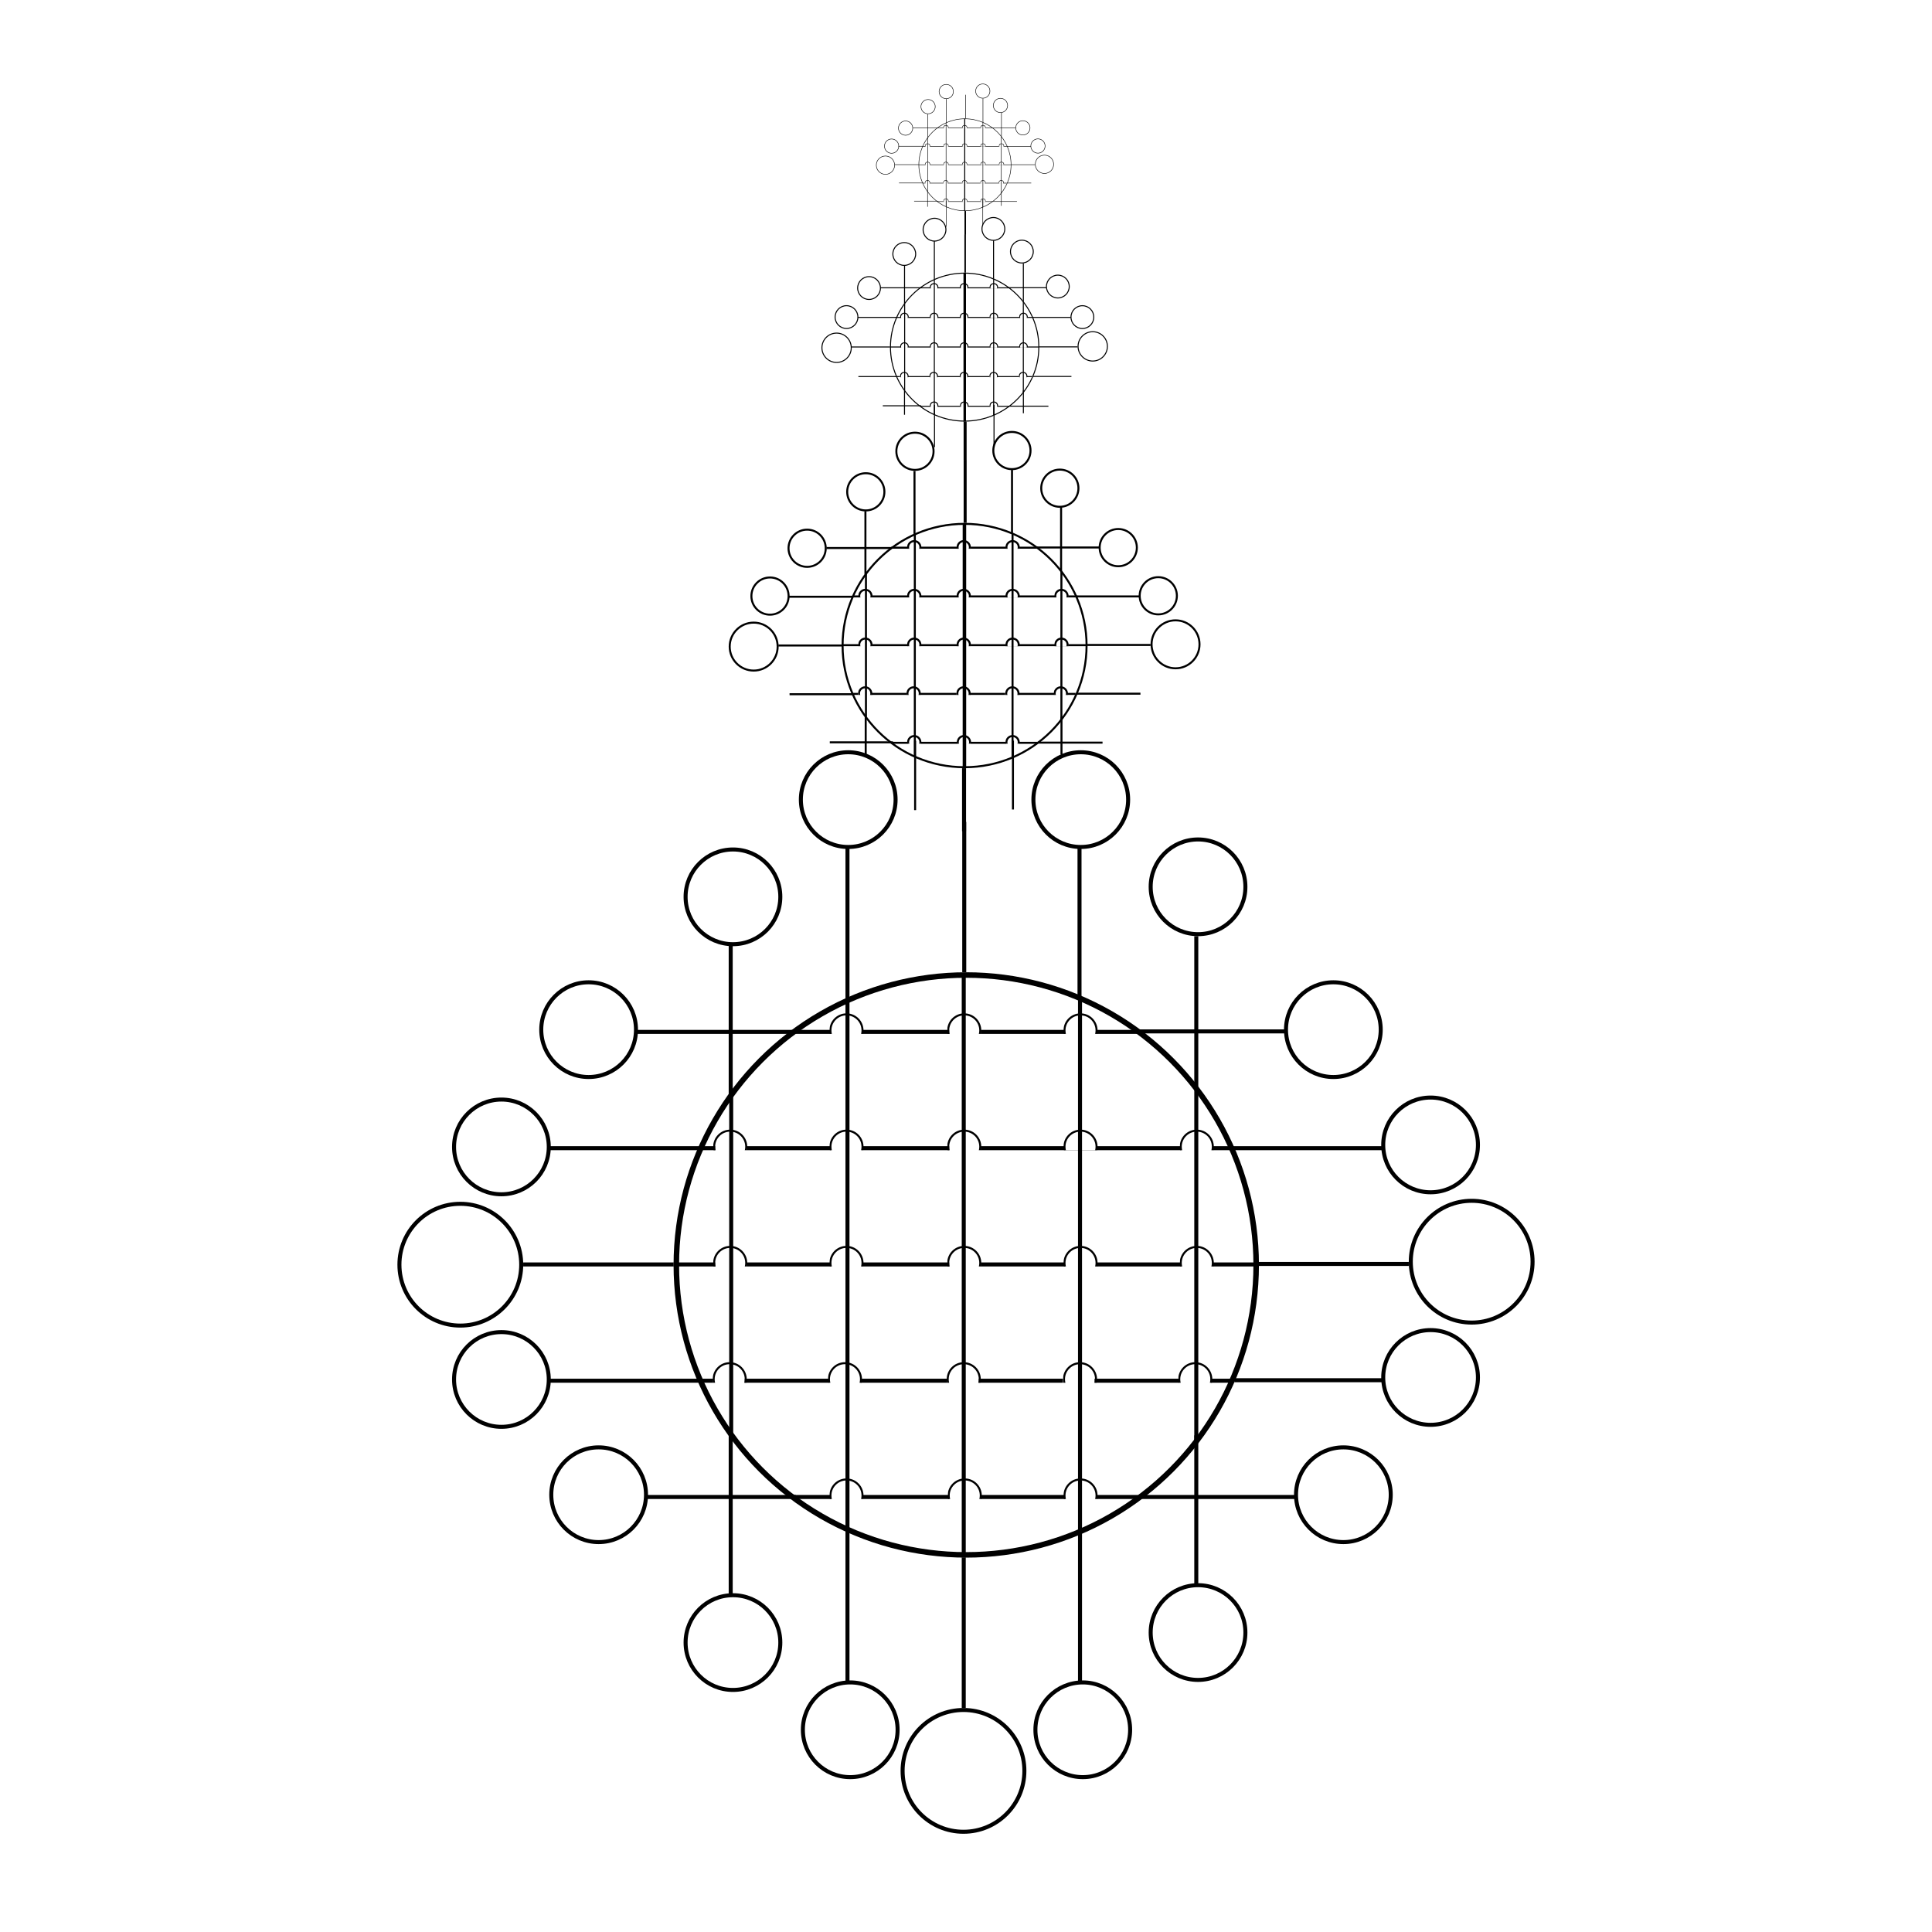 <svg width="3855" height="3855" viewBox="0 0 3855 3855" fill="none" xmlns="http://www.w3.org/2000/svg">
<rect width="3855" height="3855" fill="white"/>
<circle cx="2854.5" cy="2284.5" r="94.5" transform="rotate(90 2854.5 2284.5)" stroke="black" stroke-width="8"/>
<circle cx="2936.5" cy="2517.5" r="121.5" transform="rotate(90 2936.5 2517.5)" stroke="black" stroke-width="8"/>
<circle cx="1922.5" cy="3533.5" r="121.5" transform="rotate(90 1922.5 3533.5)" stroke="black" stroke-width="8"/>
<circle cx="1000.5" cy="2752.5" r="94.5" transform="rotate(-90 1000.5 2752.5)" stroke="black" stroke-width="8"/>
<circle cx="1000.5" cy="2288.5" r="94.5" transform="rotate(-90 1000.5 2288.5)" stroke="black" stroke-width="8"/>
<circle cx="1194.5" cy="2982.5" r="94.5" transform="rotate(-90 1194.5 2982.5)" stroke="black" stroke-width="8"/>
<circle cx="1174.5" cy="2054.5" r="94.5" transform="rotate(-90 1174.5 2054.5)" stroke="black" stroke-width="8"/>
<circle cx="918.5" cy="2523.5" r="121.5" transform="rotate(90 918.5 2523.5)" stroke="black" stroke-width="8"/>
<path d="M2168.08 1288.06C2168.08 1422.15 2059.1 1530.85 1924.65 1530.85C1790.21 1530.85 1681.23 1422.15 1681.23 1288.06C1681.23 1153.98 1790.21 1045.27 1924.65 1045.27C2059.1 1045.27 2168.08 1153.98 2168.08 1288.06Z" stroke="black" stroke-width="4"/>
<line x1="1778.43" y1="1092.83" x2="2070.92" y2="1092.83" stroke="black" stroke-width="4"/>
<line x1="1700.68" y1="1190.07" x2="2148.66" y2="1190.07" stroke="black" stroke-width="4"/>
<rect x="1811.2" y="1184.95" width="26.475" height="10.898" fill="white"/>
<rect x="1714.12" y="1184.95" width="26.475" height="10.898" fill="white"/>
<rect x="1910.37" y="1184.95" width="26.475" height="10.898" fill="white"/>
<rect x="2007.45" y="1184.11" width="26.475" height="7.964" fill="white"/>
<rect x="2104.95" y="1186.21" width="26.475" height="7.964" fill="white"/>
<rect x="1811.2" y="1088.12" width="26.475" height="10.898" fill="white"/>
<rect x="1714.12" y="1088.12" width="26.475" height="10.898" fill="white"/>
<rect x="1910.37" y="1088.12" width="26.475" height="10.898" fill="white"/>
<rect x="2007.45" y="1087.28" width="26.475" height="7.964" fill="white"/>
<rect x="2104.95" y="1089.38" width="26.475" height="7.964" fill="white"/>
<line x1="1679.24" y1="1287.32" x2="2169.25" y2="1287.32" stroke="black" stroke-width="4"/>
<rect x="1811.2" y="1280.51" width="26.475" height="10.898" fill="white"/>
<rect x="1714.12" y="1280.51" width="26.475" height="10.898" fill="white"/>
<rect x="1910.37" y="1280.51" width="26.475" height="10.898" fill="white"/>
<rect x="2007.45" y="1281.77" width="26.475" height="7.964" fill="white"/>
<rect x="2104.95" y="1281.77" width="26.475" height="7.964" fill="white"/>
<line x1="1701.09" y1="1384.56" x2="2146.13" y2="1384.56" stroke="black" stroke-width="4"/>
<rect x="1809.52" y="1379.85" width="26.475" height="10.898" fill="white"/>
<rect x="1712.45" y="1379.85" width="26.475" height="10.898" fill="white"/>
<rect x="1908.7" y="1379.85" width="26.475" height="10.898" fill="white"/>
<rect x="2005.78" y="1381.12" width="26.475" height="7.964" fill="white"/>
<rect x="2103.27" y="1381.12" width="26.475" height="7.964" fill="white"/>
<line x1="1779.05" y1="1482.15" x2="2071.1" y2="1482.15" stroke="black" stroke-width="4"/>
<rect x="1811.2" y="1476.68" width="26.475" height="10.898" fill="white"/>
<rect x="1714.12" y="1476.68" width="26.475" height="10.898" fill="white"/>
<rect x="1910.37" y="1476.68" width="26.475" height="10.898" fill="white"/>
<rect x="2007.45" y="1477.94" width="26.475" height="7.964" fill="white"/>
<rect x="2104.95" y="1477.94" width="26.475" height="7.964" fill="white"/>
<line x1="2117.86" y1="1139.26" x2="2117.86" y2="1436.02" stroke="black" stroke-width="4"/>
<line x1="2020.37" y1="1063.81" x2="2020.37" y2="1512.31" stroke="black" stroke-width="4"/>
<line x1="1924.37" y1="1044.11" x2="1924.37" y2="1532.85" stroke="black" stroke-width="7"/>
<line x1="1825.37" y1="1065.9" x2="1825.37" y2="1509.79" stroke="black" stroke-width="4"/>
<line x1="1727.87" y1="1145.54" x2="1727.87" y2="1430.57" stroke="black" stroke-width="4"/>
<mask id="mask0_30_2877" style="mask-type:alpha" maskUnits="userSpaceOnUse" x="1809" y="1173" width="31" height="20">
<rect x="1839.76" y="1192.07" width="29.837" height="18.443" transform="rotate(180 1839.76 1192.07)" fill="#D9D9D9"/>
</mask>
<g mask="url(#mask0_30_2877)">
<path d="M1811.91 1189.14C1811.91 1182.38 1817.41 1176.89 1824.2 1176.89C1830.99 1176.89 1836.49 1182.38 1836.49 1189.14C1836.49 1195.9 1830.99 1201.39 1824.2 1201.39C1817.41 1201.39 1811.91 1195.9 1811.91 1189.14Z" stroke="black" stroke-width="4"/>
</g>
<mask id="mask1_30_2877" style="mask-type:alpha" maskUnits="userSpaceOnUse" x="1908" y="1173" width="31" height="20">
<rect x="1938.53" y="1192.07" width="29.837" height="18.443" transform="rotate(180 1938.53 1192.07)" fill="#D9D9D9"/>
</mask>
<g mask="url(#mask1_30_2877)">
<path d="M1910.68 1189.14C1910.68 1182.38 1916.17 1176.89 1922.97 1176.89C1929.76 1176.89 1935.25 1182.38 1935.25 1189.14C1935.25 1195.9 1929.76 1201.39 1922.97 1201.39C1916.17 1201.39 1910.68 1195.9 1910.68 1189.14Z" stroke="black" stroke-width="4"/>
</g>
<mask id="mask2_30_2877" style="mask-type:alpha" maskUnits="userSpaceOnUse" x="2006" y="1173" width="31" height="20">
<rect x="2036.01" y="1192.07" width="29.837" height="18.443" transform="rotate(180 2036.01 1192.07)" fill="#D9D9D9"/>
</mask>
<g mask="url(#mask2_30_2877)">
<path d="M2008.16 1189.14C2008.16 1182.38 2013.66 1176.89 2020.45 1176.89C2027.24 1176.89 2032.74 1182.38 2032.74 1189.14C2032.74 1195.9 2027.24 1201.39 2020.45 1201.39C2013.66 1201.39 2008.16 1195.9 2008.16 1189.14Z" stroke="black" stroke-width="4"/>
</g>
<mask id="mask3_30_2877" style="mask-type:alpha" maskUnits="userSpaceOnUse" x="1809" y="1076" width="31" height="19">
<rect x="1839.76" y="1094.83" width="29.837" height="18.443" transform="rotate(180 1839.76 1094.83)" fill="#D9D9D9"/>
</mask>
<g mask="url(#mask3_30_2877)">
<path d="M1811.92 1091.9C1811.92 1085.13 1817.42 1079.64 1824.21 1079.64C1831 1079.64 1836.5 1085.13 1836.5 1091.9C1836.5 1098.66 1831 1104.15 1824.21 1104.15C1817.42 1104.15 1811.92 1098.66 1811.92 1091.9Z" stroke="black" stroke-width="4"/>
</g>
<mask id="mask4_30_2877" style="mask-type:alpha" maskUnits="userSpaceOnUse" x="1908" y="1076" width="31" height="19">
<rect x="1938.53" y="1094.83" width="29.837" height="18.443" transform="rotate(180 1938.53 1094.83)" fill="#D9D9D9"/>
</mask>
<g mask="url(#mask4_30_2877)">
<path d="M1910.68 1091.9C1910.68 1085.13 1916.17 1079.64 1922.97 1079.64C1929.76 1079.64 1935.25 1085.13 1935.25 1091.9C1935.25 1098.66 1929.76 1104.15 1922.97 1104.15C1916.17 1104.15 1910.68 1098.66 1910.68 1091.9Z" stroke="black" stroke-width="4"/>
</g>
<mask id="mask5_30_2877" style="mask-type:alpha" maskUnits="userSpaceOnUse" x="2006" y="1076" width="31" height="19">
<rect x="2036.01" y="1094.83" width="29.837" height="18.443" transform="rotate(180 2036.01 1094.83)" fill="#D9D9D9"/>
</mask>
<g mask="url(#mask5_30_2877)">
<path d="M2008.16 1091.9C2008.16 1085.13 2013.66 1079.64 2020.45 1079.64C2027.24 1079.64 2032.74 1085.13 2032.74 1091.9C2032.74 1098.66 2027.24 1104.15 2020.45 1104.15C2013.66 1104.15 2008.16 1098.66 2008.16 1091.9Z" stroke="black" stroke-width="4"/>
</g>
<mask id="mask6_30_2877" style="mask-type:alpha" maskUnits="userSpaceOnUse" x="2103" y="1173" width="31" height="20">
<rect x="2133.51" y="1192.07" width="29.837" height="18.443" transform="rotate(180 2133.51 1192.07)" fill="#D9D9D9"/>
</mask>
<g mask="url(#mask6_30_2877)">
<path d="M2105.66 1189.14C2105.66 1182.38 2111.16 1176.89 2117.95 1176.89C2124.74 1176.89 2130.24 1182.38 2130.24 1189.14C2130.24 1195.9 2124.74 1201.39 2117.95 1201.39C2111.16 1201.39 2105.66 1195.9 2105.66 1189.14Z" stroke="black" stroke-width="4"/>
</g>
<mask id="mask7_30_2877" style="mask-type:alpha" maskUnits="userSpaceOnUse" x="1712" y="1173" width="31" height="20">
<rect x="1742.28" y="1192.07" width="29.837" height="18.443" transform="rotate(180 1742.28 1192.07)" fill="#D9D9D9"/>
</mask>
<g mask="url(#mask7_30_2877)">
<path d="M1714.43 1189.14C1714.43 1182.38 1719.92 1176.89 1726.72 1176.89C1733.51 1176.89 1739 1182.38 1739 1189.14C1739 1195.9 1733.51 1201.39 1726.72 1201.39C1719.92 1201.39 1714.43 1195.9 1714.43 1189.14Z" stroke="black" stroke-width="4"/>
</g>
<mask id="mask8_30_2877" style="mask-type:alpha" maskUnits="userSpaceOnUse" x="1809" y="1270" width="31" height="20">
<rect x="1839.76" y="1289.32" width="29.837" height="18.443" transform="rotate(180 1839.76 1289.32)" fill="#D9D9D9"/>
</mask>
<g mask="url(#mask8_30_2877)">
<path d="M1811.92 1286.39C1811.92 1279.63 1817.42 1274.14 1824.21 1274.14C1831 1274.14 1836.5 1279.63 1836.5 1286.39C1836.5 1293.15 1831 1298.64 1824.21 1298.64C1817.42 1298.64 1811.92 1293.15 1811.92 1286.39Z" stroke="black" stroke-width="4"/>
</g>
<mask id="mask9_30_2877" style="mask-type:alpha" maskUnits="userSpaceOnUse" x="1908" y="1270" width="31" height="20">
<rect x="1938.53" y="1289.32" width="29.837" height="18.443" transform="rotate(180 1938.53 1289.32)" fill="#D9D9D9"/>
</mask>
<g mask="url(#mask9_30_2877)">
<path d="M1910.68 1286.39C1910.68 1279.63 1916.17 1274.14 1922.97 1274.14C1929.76 1274.14 1935.25 1279.63 1935.25 1286.39C1935.25 1293.15 1929.76 1298.64 1922.97 1298.64C1916.17 1298.64 1910.68 1293.15 1910.68 1286.39Z" stroke="black" stroke-width="4"/>
</g>
<mask id="mask10_30_2877" style="mask-type:alpha" maskUnits="userSpaceOnUse" x="2006" y="1270" width="31" height="20">
<rect x="2036.01" y="1289.32" width="29.837" height="18.443" transform="rotate(180 2036.01 1289.32)" fill="#D9D9D9"/>
</mask>
<g mask="url(#mask10_30_2877)">
<path d="M2008.16 1286.39C2008.16 1279.63 2013.66 1274.14 2020.45 1274.14C2027.24 1274.14 2032.74 1279.63 2032.74 1286.39C2032.74 1293.15 2027.24 1298.64 2020.45 1298.64C2013.66 1298.64 2008.16 1293.15 2008.16 1286.39Z" stroke="black" stroke-width="4"/>
</g>
<mask id="mask11_30_2877" style="mask-type:alpha" maskUnits="userSpaceOnUse" x="2103" y="1270" width="31" height="20">
<rect x="2133.51" y="1289.32" width="29.837" height="18.443" transform="rotate(180 2133.51 1289.32)" fill="#D9D9D9"/>
</mask>
<g mask="url(#mask11_30_2877)">
<path d="M2105.66 1286.39C2105.66 1279.63 2111.16 1274.14 2117.95 1274.14C2124.74 1274.14 2130.24 1279.63 2130.24 1286.39C2130.24 1293.15 2124.74 1298.64 2117.95 1298.64C2111.16 1298.64 2105.66 1293.15 2105.66 1286.39Z" stroke="black" stroke-width="4"/>
</g>
<mask id="mask12_30_2877" style="mask-type:alpha" maskUnits="userSpaceOnUse" x="1712" y="1270" width="31" height="20">
<rect x="1742.28" y="1289.32" width="29.837" height="18.443" transform="rotate(180 1742.28 1289.32)" fill="#D9D9D9"/>
</mask>
<g mask="url(#mask12_30_2877)">
<path d="M1714.43 1286.39C1714.43 1279.63 1719.92 1274.14 1726.72 1274.14C1733.51 1274.14 1739 1279.63 1739 1286.39C1739 1293.15 1733.51 1298.64 1726.72 1298.64C1719.92 1298.64 1714.43 1293.15 1714.43 1286.39Z" stroke="black" stroke-width="4"/>
</g>
<mask id="mask13_30_2877" style="mask-type:alpha" maskUnits="userSpaceOnUse" x="1808" y="1368" width="31" height="19">
<rect x="1838.52" y="1386.57" width="29.837" height="18.443" transform="rotate(180 1838.52 1386.57)" fill="#D9D9D9"/>
</mask>
<g mask="url(#mask13_30_2877)">
<path d="M1810.67 1383.63C1810.67 1376.87 1816.16 1371.38 1822.95 1371.38C1829.75 1371.38 1835.24 1376.87 1835.24 1383.63C1835.24 1390.39 1829.75 1395.88 1822.95 1395.88C1816.16 1395.88 1810.67 1390.39 1810.67 1383.63Z" stroke="black" stroke-width="4"/>
</g>
<mask id="mask14_30_2877" style="mask-type:alpha" maskUnits="userSpaceOnUse" x="1908" y="1368" width="31" height="19">
<rect x="1938.09" y="1386.57" width="29.837" height="18.443" transform="rotate(180 1938.09 1386.57)" fill="#D9D9D9"/>
</mask>
<g mask="url(#mask14_30_2877)">
<path d="M1910.24 1383.63C1910.24 1376.87 1915.73 1371.38 1922.52 1371.38C1929.32 1371.38 1934.81 1376.87 1934.81 1383.63C1934.81 1390.39 1929.32 1395.88 1922.52 1395.88C1915.73 1395.88 1910.24 1390.39 1910.24 1383.63Z" stroke="black" stroke-width="4"/>
</g>
<mask id="mask15_30_2877" style="mask-type:alpha" maskUnits="userSpaceOnUse" x="2005" y="1368" width="31" height="19">
<rect x="2035.59" y="1386.57" width="29.837" height="18.443" transform="rotate(180 2035.59 1386.57)" fill="#D9D9D9"/>
</mask>
<g mask="url(#mask15_30_2877)">
<path d="M2007.74 1383.63C2007.74 1376.87 2013.24 1371.38 2020.03 1371.38C2026.82 1371.38 2032.32 1376.87 2032.32 1383.63C2032.32 1390.39 2026.82 1395.88 2020.03 1395.88C2013.24 1395.88 2007.74 1390.39 2007.74 1383.63Z" stroke="black" stroke-width="4"/>
</g>
<mask id="mask16_30_2877" style="mask-type:alpha" maskUnits="userSpaceOnUse" x="2102" y="1368" width="31" height="19">
<rect x="2132.25" y="1386.57" width="29.837" height="18.443" transform="rotate(180 2132.25 1386.57)" fill="#D9D9D9"/>
</mask>
<g mask="url(#mask16_30_2877)">
<path d="M2104.4 1383.63C2104.4 1376.87 2109.89 1371.38 2116.68 1371.38C2123.48 1371.38 2128.97 1376.87 2128.97 1383.63C2128.97 1390.39 2123.48 1395.88 2116.68 1395.88C2109.89 1395.88 2104.4 1390.39 2104.4 1383.63Z" stroke="black" stroke-width="4"/>
</g>
<mask id="mask17_30_2877" style="mask-type:alpha" maskUnits="userSpaceOnUse" x="1712" y="1368" width="30" height="19">
<rect x="1741.85" y="1386.57" width="29.837" height="18.443" transform="rotate(180 1741.85 1386.57)" fill="#D9D9D9"/>
</mask>
<g mask="url(#mask17_30_2877)">
<path d="M1714 1383.63C1714 1376.87 1719.5 1371.38 1726.29 1371.38C1733.08 1371.38 1738.58 1376.87 1738.58 1383.63C1738.58 1390.39 1733.08 1395.88 1726.29 1395.88C1719.5 1395.88 1714 1390.39 1714 1383.63Z" stroke="black" stroke-width="4"/>
</g>
<mask id="mask18_30_2877" style="mask-type:alpha" maskUnits="userSpaceOnUse" x="1809" y="1465" width="31" height="19">
<rect x="1839.76" y="1483.81" width="29.837" height="18.443" transform="rotate(180 1839.76 1483.81)" fill="#D9D9D9"/>
</mask>
<g mask="url(#mask18_30_2877)">
<path d="M1811.92 1480.88C1811.92 1474.12 1817.42 1468.63 1824.21 1468.63C1831 1468.63 1836.5 1474.12 1836.5 1480.88C1836.5 1487.64 1831 1493.13 1824.21 1493.13C1817.42 1493.13 1811.92 1487.64 1811.92 1480.88Z" stroke="black" stroke-width="4"/>
</g>
<mask id="mask19_30_2877" style="mask-type:alpha" maskUnits="userSpaceOnUse" x="1909" y="1465" width="30" height="19">
<rect x="1938.93" y="1483.81" width="29.837" height="18.443" transform="rotate(180 1938.93 1483.81)" fill="#D9D9D9"/>
</mask>
<g mask="url(#mask19_30_2877)">
<path d="M1911.08 1480.88C1911.08 1474.12 1916.58 1468.63 1923.37 1468.63C1930.16 1468.63 1935.66 1474.12 1935.66 1480.88C1935.66 1487.64 1930.16 1493.13 1923.37 1493.13C1916.58 1493.13 1911.08 1487.64 1911.08 1480.88Z" stroke="black" stroke-width="4"/>
</g>
<mask id="mask20_30_2877" style="mask-type:alpha" maskUnits="userSpaceOnUse" x="2006" y="1465" width="31" height="19">
<rect x="2036.01" y="1483.81" width="29.837" height="18.443" transform="rotate(180 2036.01 1483.81)" fill="#D9D9D9"/>
</mask>
<g mask="url(#mask20_30_2877)">
<path d="M2008.16 1480.88C2008.16 1474.12 2013.66 1468.63 2020.45 1468.63C2027.24 1468.63 2032.74 1474.12 2032.74 1480.88C2032.74 1487.64 2027.24 1493.13 2020.45 1493.13C2013.66 1493.13 2008.16 1487.64 2008.16 1480.88Z" stroke="black" stroke-width="4"/>
</g>
<line x1="1925.8" y1="1043.28" x2="1925.8" y2="917.529" stroke="black" stroke-width="6"/>
<line x1="1824.74" y1="1065.49" x2="1824.74" y2="939.74" stroke="black" stroke-width="4"/>
<line x1="1726.82" y1="1145.54" x2="1726.82" y2="1019.8" stroke="black" stroke-width="4"/>
<line x1="2019.31" y1="1063.39" x2="2019.31" y2="937.645" stroke="black" stroke-width="4"/>
<line x1="2117.23" y1="1138.84" x2="2117.23" y2="1013.09" stroke="black" stroke-width="4"/>
<line x1="1679.23" y1="1287.96" x2="1553.16" y2="1287.96" stroke="black" stroke-width="4"/>
<line x1="1701.51" y1="1385.21" x2="1575.43" y2="1385.21" stroke="black" stroke-width="4"/>
<line x1="1781.77" y1="1481.21" x2="1655.69" y2="1481.21" stroke="black" stroke-width="4"/>
<line x1="1701.08" y1="1190.72" x2="1573.33" y2="1190.72" stroke="black" stroke-width="4"/>
<line x1="1779.68" y1="1093.48" x2="1648.98" y2="1093.48" stroke="black" stroke-width="4"/>
<line x1="2169.68" y1="1286.9" x2="2295.75" y2="1286.9" stroke="black" stroke-width="4"/>
<line x1="2147.4" y1="1190.07" x2="2273.48" y2="1190.07" stroke="black" stroke-width="4"/>
<line x1="2067.14" y1="1092.41" x2="2193.22" y2="1092.41" stroke="black" stroke-width="4"/>
<line x1="2149.51" y1="1384.14" x2="2275.58" y2="1384.14" stroke="black" stroke-width="4"/>
<line x1="2071.77" y1="1481.8" x2="2199.94" y2="1481.8" stroke="black" stroke-width="4"/>
<line x1="1923.62" y1="1532.84" x2="1923.62" y2="1658.59" stroke="black" stroke-width="8"/>
<path d="M2021.18 1477.91L2021.18 1615.2" stroke="black" stroke-width="4"/>
<line x1="2118.03" y1="1430.48" x2="2118.03" y2="1505.37" stroke="black" stroke-width="4"/>
<line x1="1825.98" y1="1477.91" x2="1825.98" y2="1616.45" stroke="black" stroke-width="4"/>
<line x1="1727.39" y1="1430.48" x2="1727.39" y2="1510.36" stroke="black" stroke-width="4"/>
<circle cx="1536.41" cy="1189.37" r="37.121" transform="rotate(-90 1536.41 1189.37)" stroke="black" stroke-width="4"/>
<circle cx="1610.5" cy="1093.94" r="37.121" transform="rotate(-90 1610.5 1093.94)" stroke="black" stroke-width="4"/>
<circle cx="1503.84" cy="1290.19" r="47.844" transform="rotate(90 1503.84 1290.19)" stroke="black" stroke-width="4"/>
<circle cx="2311.16" cy="1188.79" r="37.121" transform="rotate(-180 2311.16 1188.79)" stroke="black" stroke-width="4"/>
<circle cx="2231.29" cy="1092.69" r="37.121" transform="rotate(-180 2231.29 1092.69)" stroke="black" stroke-width="4"/>
<circle cx="1727.56" cy="981.361" r="37.121" transform="rotate(-90 1727.56 981.361)" stroke="black" stroke-width="4"/>
<circle cx="1825.66" cy="900.484" r="37.121" transform="rotate(-90 1825.66 900.484)" stroke="black" stroke-width="4"/>
<circle cx="2019.12" cy="898.987" r="37.121" stroke="black" stroke-width="4"/>
<circle cx="2114.72" cy="974.12" r="37.121" stroke="black" stroke-width="4"/>
<circle cx="2345.6" cy="1285.63" r="47.844" transform="rotate(90 2345.6 1285.63)" stroke="black" stroke-width="4"/>
<circle cx="2854.5" cy="2748.5" r="94.5" transform="rotate(90 2854.5 2748.5)" stroke="black" stroke-width="8"/>
<circle cx="2660.5" cy="2054.5" r="94.5" transform="rotate(90 2660.5 2054.5)" stroke="black" stroke-width="8"/>
<circle cx="2680.5" cy="2982.5" r="94.5" transform="rotate(90 2680.5 2982.5)" stroke="black" stroke-width="8"/>
<circle cx="1928" cy="2524" r="578.5" stroke="black" stroke-width="11"/>
<line x1="1580" y1="2059" x2="2276" y2="2059" stroke="black" stroke-width="8"/>
<line x1="1395" y1="2291" x2="2461" y2="2291" stroke="black" stroke-width="8"/>
<rect x="1658" y="2278" width="63" height="26" fill="white"/>
<rect x="1427" y="2278" width="63" height="26" fill="white"/>
<rect x="1894" y="2278" width="63" height="26" fill="white"/>
<rect x="2125" y="2276" width="63" height="19" fill="white"/>
<rect x="2357" y="2281" width="63" height="19" fill="white"/>
<rect x="1658" y="2047" width="63" height="26" fill="white"/>
<rect x="1427" y="2047" width="63" height="26" fill="white"/>
<rect x="1894" y="2047" width="63" height="26" fill="white"/>
<rect x="2125" y="2045" width="63" height="19" fill="white"/>
<rect x="2357" y="2050" width="63" height="19" fill="white"/>
<line x1="1344" y1="2523" x2="2510" y2="2523" stroke="black" stroke-width="8"/>
<rect x="1658" y="2506" width="63" height="26" fill="white"/>
<rect x="1427" y="2506" width="63" height="26" fill="white"/>
<rect x="1894" y="2506" width="63" height="26" fill="white"/>
<rect x="2125" y="2509" width="63" height="19" fill="white"/>
<rect x="2357" y="2509" width="63" height="19" fill="white"/>
<line x1="1396" y1="2755" x2="2455" y2="2755" stroke="black" stroke-width="8"/>
<rect x="1654" y="2743" width="63" height="26" fill="white"/>
<rect x="1423" y="2743" width="63" height="26" fill="white"/>
<rect x="1890" y="2743" width="63" height="26" fill="white"/>
<rect x="2121" y="2746" width="63" height="19" fill="white"/>
<rect x="2353" y="2746" width="63" height="19" fill="white"/>
<line x1="1581" y1="2987" x2="2271" y2="2987" stroke="black" stroke-width="8"/>
<rect x="1658" y="2974" width="63" height="26" fill="white"/>
<rect x="1427" y="2974" width="63" height="26" fill="white"/>
<rect x="1894" y="2974" width="63" height="26" fill="white"/>
<rect x="2125" y="2977" width="63" height="19" fill="white"/>
<rect x="2357" y="2977" width="63" height="19" fill="white"/>
<line x1="2387" y1="2169" x2="2387" y2="2877" stroke="black" stroke-width="8"/>
<line x1="2155" y1="1989" x2="2155" y2="3059" stroke="black" stroke-width="8"/>
<line x1="1923" y1="1942" x2="1923" y2="3108" stroke="black" stroke-width="8"/>
<line x1="1691" y1="1994" x2="1691" y2="3053" stroke="black" stroke-width="8"/>
<line x1="1459" y1="2184" x2="1459" y2="2864" stroke="black" stroke-width="8"/>
<mask id="mask21_30_2877" style="mask-type:alpha" maskUnits="userSpaceOnUse" x="1655" y="2251" width="71" height="44">
<rect x="1726" y="2295" width="71" height="44" transform="rotate(180 1726 2295)" fill="#D9D9D9"/>
</mask>
<g mask="url(#mask21_30_2877)">
<circle cx="1689" cy="2288" r="32" transform="rotate(180 1689 2288)" stroke="black" stroke-width="4"/>
</g>
<mask id="mask22_30_2877" style="mask-type:alpha" maskUnits="userSpaceOnUse" x="1890" y="2251" width="71" height="44">
<rect x="1961" y="2295" width="71" height="44" transform="rotate(180 1961 2295)" fill="#D9D9D9"/>
</mask>
<g mask="url(#mask22_30_2877)">
<circle cx="1924" cy="2288" r="32" transform="rotate(180 1924 2288)" stroke="black" stroke-width="4"/>
</g>
<mask id="mask23_30_2877" style="mask-type:alpha" maskUnits="userSpaceOnUse" x="2122" y="2251" width="71" height="44">
<rect x="2193" y="2295" width="71" height="44" transform="rotate(180 2193 2295)" fill="#D9D9D9"/>
</mask>
<g mask="url(#mask23_30_2877)">
<circle cx="2156" cy="2288" r="32" transform="rotate(180 2156 2288)" stroke="black" stroke-width="4"/>
</g>
<mask id="mask24_30_2877" style="mask-type:alpha" maskUnits="userSpaceOnUse" x="1655" y="2019" width="71" height="44">
<rect x="1726" y="2063" width="71" height="44" transform="rotate(180 1726 2063)" fill="#D9D9D9"/>
</mask>
<g mask="url(#mask24_30_2877)">
<circle cx="1689" cy="2056" r="32" transform="rotate(180 1689 2056)" stroke="black" stroke-width="4"/>
</g>
<mask id="mask25_30_2877" style="mask-type:alpha" maskUnits="userSpaceOnUse" x="1890" y="2019" width="71" height="44">
<rect x="1961" y="2063" width="71" height="44" transform="rotate(180 1961 2063)" fill="#D9D9D9"/>
</mask>
<g mask="url(#mask25_30_2877)">
<circle cx="1924" cy="2056" r="32" transform="rotate(180 1924 2056)" stroke="black" stroke-width="4"/>
</g>
<mask id="mask26_30_2877" style="mask-type:alpha" maskUnits="userSpaceOnUse" x="2122" y="2019" width="71" height="44">
<rect x="2193" y="2063" width="71" height="44" transform="rotate(180 2193 2063)" fill="#D9D9D9"/>
</mask>
<g mask="url(#mask26_30_2877)">
<circle cx="2156" cy="2056" r="32" transform="rotate(180 2156 2056)" stroke="black" stroke-width="4"/>
</g>
<mask id="mask27_30_2877" style="mask-type:alpha" maskUnits="userSpaceOnUse" x="2354" y="2251" width="71" height="44">
<rect x="2425" y="2295" width="71" height="44" transform="rotate(180 2425 2295)" fill="#D9D9D9"/>
</mask>
<g mask="url(#mask27_30_2877)">
<circle cx="2388" cy="2288" r="32" transform="rotate(180 2388 2288)" stroke="black" stroke-width="4"/>
</g>
<mask id="mask28_30_2877" style="mask-type:alpha" maskUnits="userSpaceOnUse" x="1423" y="2251" width="71" height="44">
<rect x="1494" y="2295" width="71" height="44" transform="rotate(180 1494 2295)" fill="#D9D9D9"/>
</mask>
<g mask="url(#mask28_30_2877)">
<circle cx="1457" cy="2288" r="32" transform="rotate(180 1457 2288)" stroke="black" stroke-width="4"/>
</g>
<mask id="mask29_30_2877" style="mask-type:alpha" maskUnits="userSpaceOnUse" x="1655" y="2483" width="71" height="44">
<rect x="1726" y="2527" width="71" height="44" transform="rotate(180 1726 2527)" fill="#D9D9D9"/>
</mask>
<g mask="url(#mask29_30_2877)">
<circle cx="1689" cy="2520" r="32" transform="rotate(180 1689 2520)" stroke="black" stroke-width="4"/>
</g>
<mask id="mask30_30_2877" style="mask-type:alpha" maskUnits="userSpaceOnUse" x="1890" y="2483" width="71" height="44">
<rect x="1961" y="2527" width="71" height="44" transform="rotate(180 1961 2527)" fill="#D9D9D9"/>
</mask>
<g mask="url(#mask30_30_2877)">
<circle cx="1924" cy="2520" r="32" transform="rotate(180 1924 2520)" stroke="black" stroke-width="4"/>
</g>
<mask id="mask31_30_2877" style="mask-type:alpha" maskUnits="userSpaceOnUse" x="2122" y="2483" width="71" height="44">
<rect x="2193" y="2527" width="71" height="44" transform="rotate(180 2193 2527)" fill="#D9D9D9"/>
</mask>
<g mask="url(#mask31_30_2877)">
<circle cx="2156" cy="2520" r="32" transform="rotate(180 2156 2520)" stroke="black" stroke-width="4"/>
</g>
<mask id="mask32_30_2877" style="mask-type:alpha" maskUnits="userSpaceOnUse" x="2354" y="2483" width="71" height="44">
<rect x="2425" y="2527" width="71" height="44" transform="rotate(180 2425 2527)" fill="#D9D9D9"/>
</mask>
<g mask="url(#mask32_30_2877)">
<circle cx="2388" cy="2520" r="32" transform="rotate(180 2388 2520)" stroke="black" stroke-width="4"/>
</g>
<mask id="mask33_30_2877" style="mask-type:alpha" maskUnits="userSpaceOnUse" x="1423" y="2483" width="71" height="44">
<rect x="1494" y="2527" width="71" height="44" transform="rotate(180 1494 2527)" fill="#D9D9D9"/>
</mask>
<g mask="url(#mask33_30_2877)">
<circle cx="1457" cy="2520" r="32" transform="rotate(180 1457 2520)" stroke="black" stroke-width="4"/>
</g>
<mask id="mask34_30_2877" style="mask-type:alpha" maskUnits="userSpaceOnUse" x="1652" y="2715" width="71" height="44">
<rect x="1723" y="2759" width="71" height="44" transform="rotate(180 1723 2759)" fill="#D9D9D9"/>
</mask>
<g mask="url(#mask34_30_2877)">
<circle cx="1686" cy="2752" r="32" transform="rotate(180 1686 2752)" stroke="black" stroke-width="4"/>
</g>
<mask id="mask35_30_2877" style="mask-type:alpha" maskUnits="userSpaceOnUse" x="1889" y="2715" width="71" height="44">
<rect x="1960" y="2759" width="71" height="44" transform="rotate(180 1960 2759)" fill="#D9D9D9"/>
</mask>
<g mask="url(#mask35_30_2877)">
<circle cx="1923" cy="2752" r="32" transform="rotate(180 1923 2752)" stroke="black" stroke-width="4"/>
</g>
<mask id="mask36_30_2877" style="mask-type:alpha" maskUnits="userSpaceOnUse" x="2121" y="2715" width="71" height="44">
<rect x="2192" y="2759" width="71" height="44" transform="rotate(180 2192 2759)" fill="#D9D9D9"/>
</mask>
<g mask="url(#mask36_30_2877)">
<circle cx="2155" cy="2752" r="32" transform="rotate(180 2155 2752)" stroke="black" stroke-width="4"/>
</g>
<mask id="mask37_30_2877" style="mask-type:alpha" maskUnits="userSpaceOnUse" x="2351" y="2715" width="71" height="44">
<rect x="2422" y="2759" width="71" height="44" transform="rotate(180 2422 2759)" fill="#D9D9D9"/>
</mask>
<g mask="url(#mask37_30_2877)">
<circle cx="2385" cy="2752" r="32" transform="rotate(180 2385 2752)" stroke="black" stroke-width="4"/>
</g>
<mask id="mask38_30_2877" style="mask-type:alpha" maskUnits="userSpaceOnUse" x="1422" y="2715" width="71" height="44">
<rect x="1493" y="2759" width="71" height="44" transform="rotate(180 1493 2759)" fill="#D9D9D9"/>
</mask>
<g mask="url(#mask38_30_2877)">
<circle cx="1456" cy="2752" r="32" transform="rotate(180 1456 2752)" stroke="black" stroke-width="4"/>
</g>
<mask id="mask39_30_2877" style="mask-type:alpha" maskUnits="userSpaceOnUse" x="1655" y="2947" width="71" height="44">
<rect x="1726" y="2991" width="71" height="44" transform="rotate(180 1726 2991)" fill="#D9D9D9"/>
</mask>
<g mask="url(#mask39_30_2877)">
<circle cx="1689" cy="2984" r="32" transform="rotate(180 1689 2984)" stroke="black" stroke-width="4"/>
</g>
<mask id="mask40_30_2877" style="mask-type:alpha" maskUnits="userSpaceOnUse" x="1891" y="2947" width="71" height="44">
<rect x="1962" y="2991" width="71" height="44" transform="rotate(180 1962 2991)" fill="#D9D9D9"/>
</mask>
<g mask="url(#mask40_30_2877)">
<circle cx="1925" cy="2984" r="32" transform="rotate(180 1925 2984)" stroke="black" stroke-width="4"/>
</g>
<mask id="mask41_30_2877" style="mask-type:alpha" maskUnits="userSpaceOnUse" x="2122" y="2947" width="71" height="44">
<rect x="2193" y="2991" width="71" height="44" transform="rotate(180 2193 2991)" fill="#D9D9D9"/>
</mask>
<g mask="url(#mask41_30_2877)">
<circle cx="2156" cy="2984" r="32" transform="rotate(180 2156 2984)" stroke="black" stroke-width="4"/>
</g>
<line x1="1924" y1="1940" x2="1924" y2="1640" stroke="black" stroke-width="8"/>
<line x1="1691" y1="1993" x2="1691" y2="1693" stroke="black" stroke-width="8"/>
<line x1="1458" y1="2184" x2="1458" y2="1884" stroke="black" stroke-width="8"/>
<line x1="2154" y1="1988" x2="2154" y2="1688" stroke="black" stroke-width="8"/>
<line x1="2387" y1="2168" x2="2387" y2="1868" stroke="black" stroke-width="8"/>
<line x1="1344" y1="2523" x2="1044" y2="2523" stroke="black" stroke-width="8"/>
<line x1="1397" y1="2755" x2="1097" y2="2755" stroke="black" stroke-width="8"/>
<line x1="1588" y1="2987" x2="1288" y2="2987" stroke="black" stroke-width="8"/>
<line x1="1396" y1="2291" x2="1092" y2="2291" stroke="black" stroke-width="8"/>
<line x1="1583" y1="2059" x2="1272" y2="2059" stroke="black" stroke-width="8"/>
<line x1="2511" y1="2522" x2="2811" y2="2522" stroke="black" stroke-width="8"/>
<line x1="2458" y1="2291" x2="2758" y2="2291" stroke="black" stroke-width="8"/>
<line x1="2267" y1="2058" x2="2567" y2="2058" stroke="black" stroke-width="8"/>
<line x1="2463" y1="2754" x2="2763" y2="2754" stroke="black" stroke-width="8"/>
<line x1="2278" y1="2987" x2="2583" y2="2987" stroke="black" stroke-width="8"/>
<line x1="1923" y1="3108" x2="1923" y2="3408" stroke="black" stroke-width="8"/>
<path d="M2155 3055L2155 3355" stroke="black" stroke-width="8"/>
<line x1="2387" y1="2864" x2="2387" y2="3164" stroke="black" stroke-width="8"/>
<line x1="1691" y1="3053" x2="1691" y2="3360" stroke="black" stroke-width="8"/>
<line x1="1458" y1="2863" x2="1458" y2="3180" stroke="black" stroke-width="8"/>
<circle cx="1692.5" cy="1595.5" r="94.5" stroke="black" stroke-width="8"/>
<circle cx="2156.5" cy="1595.5" r="94.5" stroke="black" stroke-width="8"/>
<circle cx="1462.5" cy="1789.5" r="94.5" stroke="black" stroke-width="8"/>
<circle cx="2390.5" cy="1769.5" r="94.5" stroke="black" stroke-width="8"/>
<circle cx="2160.5" cy="3451.5" r="94.5" transform="rotate(-180 2160.5 3451.5)" stroke="black" stroke-width="8"/>
<circle cx="1696.5" cy="3451.5" r="94.5" transform="rotate(-180 1696.5 3451.5)" stroke="black" stroke-width="8"/>
<circle cx="2390.5" cy="3257.5" r="94.5" transform="rotate(-180 2390.5 3257.5)" stroke="black" stroke-width="8"/>
<circle cx="1462.5" cy="3277.5" r="94.5" transform="rotate(-180 1462.5 3277.5)" stroke="black" stroke-width="8"/>
<path d="M2072.8 692.62C2072.8 774.15 2006.53 840.248 1924.79 840.248C1843.04 840.248 1776.77 774.15 1776.77 692.62C1776.77 611.09 1843.04 544.992 1924.79 544.992C2006.53 544.992 2072.8 611.09 2072.8 692.62Z" stroke="black" stroke-width="2"/>
<line x1="1836" y1="574.296" x2="2013.59" y2="574.296" stroke="black" stroke-width="2"/>
<line x1="1788.8" y1="633.339" x2="2060.8" y2="633.339" stroke="black" stroke-width="2"/>
<rect x="1855.91" y="630.013" width="16.075" height="6.617" fill="white"/>
<rect x="1796.96" y="630.013" width="16.075" height="6.617" fill="white"/>
<rect x="1916.12" y="630.013" width="16.075" height="6.617" fill="white"/>
<rect x="1975.06" y="629.502" width="16.075" height="4.835" fill="white"/>
<rect x="2034.27" y="630.777" width="16.075" height="4.835" fill="white"/>
<rect x="1855.91" y="571.222" width="16.075" height="6.617" fill="white"/>
<rect x="1796.96" y="571.222" width="16.075" height="6.617" fill="white"/>
<rect x="1916.12" y="571.222" width="16.075" height="6.617" fill="white"/>
<rect x="1975.06" y="570.711" width="16.075" height="4.835" fill="white"/>
<rect x="2034.27" y="571.986" width="16.075" height="4.835" fill="white"/>
<line x1="1775.79" y1="692.385" x2="2073.3" y2="692.385" stroke="black" stroke-width="2"/>
<rect x="1855.91" y="688.036" width="16.075" height="6.617" fill="white"/>
<rect x="1796.96" y="688.036" width="16.075" height="6.617" fill="white"/>
<rect x="1916.12" y="688.036" width="16.075" height="6.617" fill="white"/>
<rect x="1975.06" y="688.802" width="16.075" height="4.835" fill="white"/>
<rect x="2034.27" y="688.802" width="16.075" height="4.835" fill="white"/>
<line x1="1789.05" y1="751.429" x2="2059.27" y2="751.429" stroke="black" stroke-width="2"/>
<rect x="1854.89" y="748.354" width="16.075" height="6.617" fill="white"/>
<rect x="1795.95" y="748.354" width="16.075" height="6.617" fill="white"/>
<rect x="1915.11" y="748.354" width="16.075" height="6.617" fill="white"/>
<rect x="1974.05" y="749.12" width="16.075" height="4.835" fill="white"/>
<rect x="2033.25" y="749.12" width="16.075" height="4.835" fill="white"/>
<line x1="1836.39" y1="810.68" x2="2013.71" y2="810.68" stroke="black" stroke-width="2"/>
<rect x="1855.91" y="807.146" width="16.075" height="6.617" fill="white"/>
<rect x="1796.96" y="807.146" width="16.075" height="6.617" fill="white"/>
<rect x="1916.12" y="807.146" width="16.075" height="6.617" fill="white"/>
<rect x="1975.06" y="807.911" width="16.075" height="4.835" fill="white"/>
<rect x="2034.27" y="807.911" width="16.075" height="4.835" fill="white"/>
<line x1="2041.88" y1="602.271" x2="2041.88" y2="782.458" stroke="black" stroke-width="2"/>
<line x1="1982.69" y1="556.463" x2="1982.69" y2="828.778" stroke="black" stroke-width="2"/>
<line x1="1924.99" y1="544.498" x2="1924.99" y2="841.245" stroke="black" stroke-width="5"/>
<line x1="1864.3" y1="557.732" x2="1864.3" y2="827.248" stroke="black" stroke-width="2"/>
<line x1="1805.09" y1="606.088" x2="1805.09" y2="779.148" stroke="black" stroke-width="2"/>
<mask id="mask42_30_2877" style="mask-type:alpha" maskUnits="userSpaceOnUse" x="1855" y="623" width="19" height="12">
<rect x="1873.25" y="634.337" width="18.116" height="11.198" transform="rotate(180 1873.25 634.337)" fill="#D9D9D9"/>
</mask>
<g mask="url(#mask42_30_2877)">
<path d="M1856.12 632.556C1856.12 628.332 1859.56 624.903 1863.8 624.903C1868.04 624.903 1871.47 628.332 1871.47 632.556C1871.47 636.78 1868.04 640.209 1863.8 640.209C1859.56 640.209 1856.12 636.78 1856.12 632.556Z" stroke="black" stroke-width="2"/>
</g>
<mask id="mask43_30_2877" style="mask-type:alpha" maskUnits="userSpaceOnUse" x="1915" y="623" width="19" height="12">
<rect x="1933.21" y="634.339" width="18.116" height="11.198" transform="rotate(180 1933.21 634.339)" fill="#D9D9D9"/>
</mask>
<g mask="url(#mask43_30_2877)">
<path d="M1916.09 632.558C1916.09 628.334 1919.53 624.905 1923.77 624.905C1928.01 624.905 1931.45 628.334 1931.45 632.558C1931.45 636.782 1928.01 640.211 1923.77 640.211C1919.53 640.211 1916.09 636.782 1916.09 632.558Z" stroke="black" stroke-width="2"/>
</g>
<mask id="mask44_30_2877" style="mask-type:alpha" maskUnits="userSpaceOnUse" x="1974" y="623" width="19" height="12">
<rect x="1992.4" y="634.339" width="18.116" height="11.198" transform="rotate(180 1992.4 634.339)" fill="#D9D9D9"/>
</mask>
<g mask="url(#mask44_30_2877)">
<path d="M1975.28 632.558C1975.28 628.334 1978.71 624.905 1982.95 624.905C1987.19 624.905 1990.63 628.334 1990.63 632.558C1990.63 636.782 1987.19 640.211 1982.95 640.211C1978.71 640.211 1975.28 636.782 1975.28 632.558Z" stroke="black" stroke-width="2"/>
</g>
<mask id="mask45_30_2877" style="mask-type:alpha" maskUnits="userSpaceOnUse" x="1855" y="564" width="19" height="12">
<rect x="1873.25" y="575.294" width="18.116" height="11.198" transform="rotate(180 1873.25 575.294)" fill="#D9D9D9"/>
</mask>
<g mask="url(#mask45_30_2877)">
<path d="M1856.13 573.512C1856.13 569.288 1859.56 565.859 1863.8 565.859C1868.04 565.859 1871.48 569.288 1871.48 573.512C1871.48 577.736 1868.04 581.165 1863.8 581.165C1859.56 581.165 1856.13 577.736 1856.13 573.512Z" stroke="black" stroke-width="2"/>
</g>
<mask id="mask46_30_2877" style="mask-type:alpha" maskUnits="userSpaceOnUse" x="1915" y="564" width="19" height="12">
<rect x="1933.21" y="575.294" width="18.116" height="11.198" transform="rotate(180 1933.21 575.294)" fill="#D9D9D9"/>
</mask>
<g mask="url(#mask46_30_2877)">
<path d="M1916.09 573.513C1916.09 569.289 1919.53 565.86 1923.77 565.86C1928.01 565.86 1931.45 569.289 1931.45 573.513C1931.45 577.737 1928.01 581.166 1923.77 581.166C1919.53 581.166 1916.09 577.737 1916.09 573.513Z" stroke="black" stroke-width="2"/>
</g>
<mask id="mask47_30_2877" style="mask-type:alpha" maskUnits="userSpaceOnUse" x="1974" y="564" width="19" height="12">
<rect x="1992.4" y="575.294" width="18.116" height="11.198" transform="rotate(180 1992.4 575.294)" fill="#D9D9D9"/>
</mask>
<g mask="url(#mask47_30_2877)">
<path d="M1975.28 573.513C1975.28 569.289 1978.71 565.86 1982.95 565.86C1987.19 565.86 1990.63 569.289 1990.63 573.513C1990.63 577.737 1987.19 581.166 1982.95 581.166C1978.71 581.166 1975.28 577.737 1975.28 573.513Z" stroke="black" stroke-width="2"/>
</g>
<mask id="mask48_30_2877" style="mask-type:alpha" maskUnits="userSpaceOnUse" x="2033" y="623" width="19" height="12">
<rect x="2051.6" y="634.338" width="18.116" height="11.198" transform="rotate(180 2051.6 634.338)" fill="#D9D9D9"/>
</mask>
<g mask="url(#mask48_30_2877)">
<path d="M2034.47 632.557C2034.47 628.333 2037.91 624.904 2042.15 624.904C2046.39 624.904 2049.82 628.333 2049.82 632.557C2049.82 636.781 2046.39 640.21 2042.15 640.21C2037.91 640.21 2034.47 636.781 2034.47 632.557Z" stroke="black" stroke-width="2"/>
</g>
<mask id="mask49_30_2877" style="mask-type:alpha" maskUnits="userSpaceOnUse" x="1795" y="623" width="20" height="12">
<rect x="1814.05" y="634.338" width="18.116" height="11.198" transform="rotate(180 1814.05 634.338)" fill="#D9D9D9"/>
</mask>
<g mask="url(#mask49_30_2877)">
<path d="M1796.93 632.557C1796.93 628.333 1800.36 624.904 1804.61 624.904C1808.85 624.904 1812.28 628.333 1812.28 632.557C1812.28 636.781 1808.85 640.21 1804.61 640.21C1800.36 640.21 1796.93 636.781 1796.93 632.557Z" stroke="black" stroke-width="2"/>
</g>
<mask id="mask50_30_2877" style="mask-type:alpha" maskUnits="userSpaceOnUse" x="1855" y="682" width="19" height="12">
<rect x="1873.25" y="693.385" width="18.116" height="11.198" transform="rotate(180 1873.25 693.385)" fill="#D9D9D9"/>
</mask>
<g mask="url(#mask50_30_2877)">
<path d="M1856.13 691.604C1856.13 687.38 1859.56 683.951 1863.8 683.951C1868.04 683.951 1871.48 687.38 1871.48 691.604C1871.48 695.828 1868.04 699.257 1863.8 699.257C1859.56 699.257 1856.13 695.828 1856.13 691.604Z" stroke="black" stroke-width="2"/>
</g>
<mask id="mask51_30_2877" style="mask-type:alpha" maskUnits="userSpaceOnUse" x="1915" y="682" width="19" height="12">
<rect x="1933.21" y="693.385" width="18.116" height="11.198" transform="rotate(180 1933.21 693.385)" fill="#D9D9D9"/>
</mask>
<g mask="url(#mask51_30_2877)">
<path d="M1916.09 691.604C1916.09 687.38 1919.52 683.951 1923.77 683.951C1928.01 683.951 1931.44 687.38 1931.44 691.604C1931.44 695.828 1928.01 699.257 1923.77 699.257C1919.52 699.257 1916.09 695.828 1916.09 691.604Z" stroke="black" stroke-width="2"/>
</g>
<mask id="mask52_30_2877" style="mask-type:alpha" maskUnits="userSpaceOnUse" x="1974" y="682" width="19" height="12">
<rect x="1992.4" y="693.385" width="18.116" height="11.198" transform="rotate(180 1992.4 693.385)" fill="#D9D9D9"/>
</mask>
<g mask="url(#mask52_30_2877)">
<path d="M1975.28 691.604C1975.28 687.38 1978.71 683.951 1982.95 683.951C1987.19 683.951 1990.63 687.38 1990.63 691.604C1990.63 695.828 1987.19 699.257 1982.95 699.257C1978.71 699.257 1975.28 695.828 1975.28 691.604Z" stroke="black" stroke-width="2"/>
</g>
<mask id="mask53_30_2877" style="mask-type:alpha" maskUnits="userSpaceOnUse" x="2033" y="682" width="19" height="12">
<rect x="2051.6" y="693.385" width="18.116" height="11.198" transform="rotate(180 2051.6 693.385)" fill="#D9D9D9"/>
</mask>
<g mask="url(#mask53_30_2877)">
<path d="M2034.47 691.604C2034.47 687.38 2037.91 683.951 2042.15 683.951C2046.39 683.951 2049.82 687.38 2049.82 691.604C2049.82 695.828 2046.39 699.257 2042.15 699.257C2037.91 699.257 2034.47 695.828 2034.47 691.604Z" stroke="black" stroke-width="2"/>
</g>
<mask id="mask54_30_2877" style="mask-type:alpha" maskUnits="userSpaceOnUse" x="1795" y="682" width="20" height="12">
<rect x="1814.05" y="693.385" width="18.116" height="11.198" transform="rotate(180 1814.05 693.385)" fill="#D9D9D9"/>
</mask>
<g mask="url(#mask54_30_2877)">
<path d="M1796.93 691.604C1796.93 687.38 1800.36 683.951 1804.61 683.951C1808.85 683.951 1812.28 687.38 1812.28 691.604C1812.28 695.828 1808.85 699.257 1804.61 699.257C1800.36 699.257 1796.93 695.828 1796.93 691.604Z" stroke="black" stroke-width="2"/>
</g>
<mask id="mask55_30_2877" style="mask-type:alpha" maskUnits="userSpaceOnUse" x="1854" y="741" width="19" height="12">
<rect x="1872.49" y="752.428" width="18.116" height="11.198" transform="rotate(180 1872.49 752.428)" fill="#D9D9D9"/>
</mask>
<g mask="url(#mask55_30_2877)">
<path d="M1855.36 750.647C1855.36 746.423 1858.8 742.994 1863.04 742.994C1867.28 742.994 1870.71 746.423 1870.71 750.647C1870.71 754.871 1867.28 758.3 1863.04 758.3C1858.8 758.3 1855.36 754.871 1855.36 750.647Z" stroke="black" stroke-width="2"/>
</g>
<mask id="mask56_30_2877" style="mask-type:alpha" maskUnits="userSpaceOnUse" x="1914" y="741" width="19" height="12">
<rect x="1932.94" y="752.428" width="18.116" height="11.198" transform="rotate(180 1932.94 752.428)" fill="#D9D9D9"/>
</mask>
<g mask="url(#mask56_30_2877)">
<path d="M1915.82 750.647C1915.82 746.423 1919.25 742.994 1923.49 742.994C1927.73 742.994 1931.17 746.423 1931.17 750.647C1931.17 754.871 1927.73 758.3 1923.49 758.3C1919.25 758.3 1915.82 754.871 1915.82 750.647Z" stroke="black" stroke-width="2"/>
</g>
<mask id="mask57_30_2877" style="mask-type:alpha" maskUnits="userSpaceOnUse" x="1974" y="741" width="19" height="12">
<rect x="1992.15" y="752.428" width="18.116" height="11.198" transform="rotate(180 1992.15 752.428)" fill="#D9D9D9"/>
</mask>
<g mask="url(#mask57_30_2877)">
<path d="M1975.02 750.647C1975.02 746.423 1978.46 742.994 1982.7 742.994C1986.94 742.994 1990.37 746.423 1990.37 750.647C1990.37 754.871 1986.94 758.3 1982.7 758.3C1978.46 758.3 1975.02 754.871 1975.02 750.647Z" stroke="black" stroke-width="2"/>
</g>
<mask id="mask58_30_2877" style="mask-type:alpha" maskUnits="userSpaceOnUse" x="2032" y="741" width="19" height="12">
<rect x="2050.84" y="752.428" width="18.116" height="11.198" transform="rotate(180 2050.84 752.428)" fill="#D9D9D9"/>
</mask>
<g mask="url(#mask58_30_2877)">
<path d="M2033.71 750.647C2033.71 746.423 2037.15 742.994 2041.39 742.994C2045.63 742.994 2049.06 746.423 2049.06 750.647C2049.06 754.871 2045.63 758.3 2041.39 758.3C2037.15 758.3 2033.71 754.871 2033.71 750.647Z" stroke="black" stroke-width="2"/>
</g>
<mask id="mask59_30_2877" style="mask-type:alpha" maskUnits="userSpaceOnUse" x="1795" y="741" width="19" height="12">
<rect x="1813.8" y="752.428" width="18.116" height="11.198" transform="rotate(180 1813.8 752.428)" fill="#D9D9D9"/>
</mask>
<g mask="url(#mask59_30_2877)">
<path d="M1796.67 750.647C1796.67 746.423 1800.11 742.994 1804.35 742.994C1808.59 742.994 1812.02 746.423 1812.02 750.647C1812.02 754.871 1808.59 758.3 1804.35 758.3C1800.11 758.3 1796.67 754.871 1796.67 750.647Z" stroke="black" stroke-width="2"/>
</g>
<mask id="mask60_30_2877" style="mask-type:alpha" maskUnits="userSpaceOnUse" x="1855" y="800" width="19" height="12">
<rect x="1873.25" y="811.472" width="18.116" height="11.198" transform="rotate(180 1873.25 811.472)" fill="#D9D9D9"/>
</mask>
<g mask="url(#mask60_30_2877)">
<path d="M1856.13 809.691C1856.13 805.467 1859.56 802.038 1863.8 802.038C1868.04 802.038 1871.48 805.467 1871.48 809.691C1871.48 813.915 1868.04 817.344 1863.8 817.344C1859.56 817.344 1856.13 813.915 1856.13 809.691Z" stroke="black" stroke-width="2"/>
</g>
<mask id="mask61_30_2877" style="mask-type:alpha" maskUnits="userSpaceOnUse" x="1915" y="800" width="19" height="12">
<rect x="1933.45" y="811.472" width="18.116" height="11.198" transform="rotate(180 1933.45 811.472)" fill="#D9D9D9"/>
</mask>
<g mask="url(#mask61_30_2877)">
<path d="M1916.33 809.691C1916.33 805.467 1919.76 802.038 1924 802.038C1928.25 802.038 1931.68 805.467 1931.68 809.691C1931.68 813.915 1928.25 817.344 1924 817.344C1919.76 817.344 1916.33 813.915 1916.33 809.691Z" stroke="black" stroke-width="2"/>
</g>
<mask id="mask62_30_2877" style="mask-type:alpha" maskUnits="userSpaceOnUse" x="1974" y="800" width="19" height="12">
<rect x="1992.4" y="811.472" width="18.116" height="11.198" transform="rotate(180 1992.4 811.472)" fill="#D9D9D9"/>
</mask>
<g mask="url(#mask62_30_2877)">
<path d="M1975.28 809.691C1975.28 805.467 1978.71 802.038 1982.95 802.038C1987.19 802.038 1990.63 805.467 1990.63 809.691C1990.63 813.915 1987.19 817.344 1982.95 817.344C1978.71 817.344 1975.28 813.915 1975.28 809.691Z" stroke="black" stroke-width="2"/>
</g>
<line x1="1925.81" y1="543.993" x2="1925.81" y2="467.643" stroke="black" stroke-width="3"/>
<line x1="1864.34" y1="557.479" x2="1864.34" y2="481.129" stroke="black" stroke-width="2"/>
<line x1="1804.88" y1="606.088" x2="1804.88" y2="529.738" stroke="black" stroke-width="2"/>
<line x1="1982.48" y1="556.206" x2="1982.48" y2="479.856" stroke="black" stroke-width="2"/>
<line x1="2041.93" y1="602.017" x2="2041.93" y2="525.667" stroke="black" stroke-width="2"/>
<line x1="1775.78" y1="692.344" x2="1699.23" y2="692.344" stroke="black" stroke-width="2"/>
<line x1="1789.3" y1="751.389" x2="1712.75" y2="751.389" stroke="black" stroke-width="2"/>
<line x1="1838.04" y1="809.675" x2="1761.49" y2="809.675" stroke="black" stroke-width="2"/>
<line x1="1789.04" y1="633.302" x2="1711.47" y2="633.302" stroke="black" stroke-width="2"/>
<line x1="1836.77" y1="574.258" x2="1757.42" y2="574.258" stroke="black" stroke-width="2"/>
<line x1="2073.56" y1="692.127" x2="2150.11" y2="692.127" stroke="black" stroke-width="2"/>
<line x1="2060.04" y1="633.337" x2="2136.59" y2="633.337" stroke="black" stroke-width="2"/>
<line x1="2011.3" y1="574.039" x2="2087.85" y2="574.039" stroke="black" stroke-width="2"/>
<line x1="2061.32" y1="751.17" x2="2137.86" y2="751.17" stroke="black" stroke-width="2"/>
<line x1="2014.11" y1="810.468" x2="2091.94" y2="810.468" stroke="black" stroke-width="2"/>
<line x1="1925.74" y1="841.246" x2="1925.74" y2="917.596" stroke="black" stroke-width="6"/>
<path d="M1983.4 807.891L1983.4 891.247" stroke="black" stroke-width="2"/>
<line x1="2041.99" y1="779.095" x2="2041.99" y2="824.562" stroke="black" stroke-width="2"/>
<line x1="1864.67" y1="807.891" x2="1864.67" y2="892.005" stroke="black" stroke-width="2"/>
<line x1="1804.8" y1="779.095" x2="1804.8" y2="827.593" stroke="black" stroke-width="2"/>
<circle cx="1689.06" cy="632.695" r="22.753" transform="rotate(-90 1689.06 632.695)" stroke="black" stroke-width="2"/>
<circle cx="1734.05" cy="574.751" r="22.753" transform="rotate(-90 1734.05 574.751)" stroke="black" stroke-width="2"/>
<circle cx="1669.29" cy="693.91" r="29.264" transform="rotate(90 1669.29 693.91)" stroke="black" stroke-width="2"/>
<circle cx="2159.75" cy="632.753" r="22.753" transform="rotate(-180 2159.75 632.753)" stroke="black" stroke-width="2"/>
<circle cx="2110.75" cy="571.753" r="22.753" transform="rotate(-180 2110.75 571.753)" stroke="black" stroke-width="2"/>
<circle cx="1804.33" cy="506.793" r="22.753" transform="rotate(-90 1804.33 506.793)" stroke="black" stroke-width="2"/>
<circle cx="1864.68" cy="458.294" r="22.753" transform="rotate(-90 1864.68 458.294)" stroke="black" stroke-width="2"/>
<circle cx="1982.14" cy="456.779" r="22.753" stroke="black" stroke-width="2"/>
<circle cx="2038.98" cy="502.004" r="22.753" stroke="black" stroke-width="2"/>
<circle cx="2180.37" cy="691.142" r="29.264" transform="rotate(90 2180.37 691.142)" stroke="black" stroke-width="2"/>
<path d="M2017.41 328.775C2017.41 379.455 1976.22 420.542 1925.4 420.542C1874.59 420.542 1833.39 379.455 1833.39 328.775C1833.39 278.095 1874.59 237.008 1925.4 237.008C1976.22 237.008 2017.41 278.095 2017.41 328.775Z" stroke="black"/>
<line x1="1870.29" y1="255.44" x2="1980.53" y2="255.44" stroke="black"/>
<line x1="1840.98" y1="292.095" x2="2009.84" y2="292.095" stroke="black"/>
<rect x="1882.64" y="289.91" width="9.979" height="4.108" fill="white"/>
<rect x="1846.05" y="289.91" width="9.979" height="4.108" fill="white"/>
<rect x="1920.02" y="289.91" width="9.979" height="4.108" fill="white"/>
<rect x="1956.61" y="289.593" width="9.979" height="3.002" fill="white"/>
<rect x="1993.36" y="290.385" width="9.979" height="3.002" fill="white"/>
<rect x="1882.64" y="253.412" width="9.979" height="4.108" fill="white"/>
<rect x="1846.05" y="253.412" width="9.979" height="4.108" fill="white"/>
<rect x="1920.02" y="253.412" width="9.979" height="4.108" fill="white"/>
<rect x="1956.61" y="253.095" width="9.979" height="3.002" fill="white"/>
<rect x="1993.36" y="253.887" width="9.979" height="3.002" fill="white"/>
<line x1="1832.9" y1="328.749" x2="2017.6" y2="328.749" stroke="black"/>
<rect x="1882.65" y="325.929" width="9.979" height="4.108" fill="white"/>
<rect x="1846.05" y="325.929" width="9.979" height="4.108" fill="white"/>
<rect x="1920.02" y="325.929" width="9.979" height="4.108" fill="white"/>
<rect x="1956.62" y="326.404" width="9.979" height="3.002" fill="white"/>
<rect x="1993.37" y="326.404" width="9.979" height="3.002" fill="white"/>
<line x1="1841.14" y1="365.403" x2="2008.89" y2="365.403" stroke="black"/>
<rect x="1882.01" y="363.374" width="9.979" height="4.108" fill="white"/>
<rect x="1845.42" y="363.374" width="9.979" height="4.108" fill="white"/>
<rect x="1919.39" y="363.374" width="9.979" height="4.108" fill="white"/>
<rect x="1955.98" y="363.85" width="9.979" height="3.002" fill="white"/>
<rect x="1992.73" y="363.85" width="9.979" height="3.002" fill="white"/>
<line x1="1870.53" y1="402.186" x2="1980.61" y2="402.186" stroke="black"/>
<rect x="1882.64" y="399.871" width="9.979" height="4.108" fill="white"/>
<rect x="1846.05" y="399.871" width="9.979" height="4.108" fill="white"/>
<rect x="1920.02" y="399.871" width="9.979" height="4.108" fill="white"/>
<rect x="1956.61" y="400.347" width="9.979" height="3.002" fill="white"/>
<rect x="1993.36" y="400.347" width="9.979" height="3.002" fill="white"/>
<line x1="1997.97" y1="272.687" x2="1997.97" y2="384.545" stroke="black"/>
<line x1="1961.23" y1="244.249" x2="1961.23" y2="413.3" stroke="black"/>
<line x1="1924.98" y1="236.822" x2="1924.98" y2="421.04" stroke="black" stroke-width="2"/>
<line x1="1887.73" y1="245.037" x2="1887.73" y2="412.35" stroke="black"/>
<line x1="1850.98" y1="275.057" x2="1850.98" y2="382.491" stroke="black"/>
<mask id="mask63_30_2877" style="mask-type:alpha" maskUnits="userSpaceOnUse" x="1882" y="285" width="12" height="8">
<rect x="1893.41" y="292.593" width="11.246" height="6.952" transform="rotate(180 1893.41 292.593)" fill="#D9D9D9"/>
</mask>
<g mask="url(#mask63_30_2877)">
<path d="M1882.65 291.487C1882.65 288.797 1884.84 286.615 1887.54 286.615C1890.24 286.615 1892.43 288.797 1892.43 291.487C1892.43 294.176 1890.24 296.358 1887.54 296.358C1884.84 296.358 1882.65 294.176 1882.65 291.487Z" stroke="black"/>
</g>
<mask id="mask64_30_2877" style="mask-type:alpha" maskUnits="userSpaceOnUse" x="1919" y="285" width="12" height="8">
<rect x="1930.64" y="292.594" width="11.246" height="6.952" transform="rotate(180 1930.64 292.594)" fill="#D9D9D9"/>
</mask>
<g mask="url(#mask64_30_2877)">
<path d="M1919.89 291.488C1919.89 288.798 1922.07 286.616 1924.77 286.616C1927.47 286.616 1929.66 288.798 1929.66 291.488C1929.66 294.177 1927.47 296.359 1924.77 296.359C1922.07 296.359 1919.89 294.177 1919.89 291.488Z" stroke="black"/>
</g>
<mask id="mask65_30_2877" style="mask-type:alpha" maskUnits="userSpaceOnUse" x="1956" y="285" width="12" height="8">
<rect x="1967.38" y="292.594" width="11.246" height="6.952" transform="rotate(180 1967.38 292.594)" fill="#D9D9D9"/>
</mask>
<g mask="url(#mask65_30_2877)">
<path d="M1956.62 291.488C1956.62 288.798 1958.81 286.616 1961.51 286.616C1964.21 286.616 1966.39 288.798 1966.39 291.488C1966.39 294.177 1964.21 296.359 1961.51 296.359C1958.81 296.359 1956.62 294.177 1956.62 291.488Z" stroke="black"/>
</g>
<mask id="mask66_30_2877" style="mask-type:alpha" maskUnits="userSpaceOnUse" x="1882" y="248" width="12" height="8">
<rect x="1893.41" y="255.939" width="11.246" height="6.952" transform="rotate(180 1893.41 255.939)" fill="#D9D9D9"/>
</mask>
<g mask="url(#mask66_30_2877)">
<path d="M1882.65 254.833C1882.65 252.144 1884.84 249.962 1887.54 249.962C1890.24 249.962 1892.43 252.144 1892.43 254.833C1892.43 257.523 1890.24 259.705 1887.54 259.705C1884.84 259.705 1882.65 257.523 1882.65 254.833Z" stroke="black"/>
</g>
<mask id="mask67_30_2877" style="mask-type:alpha" maskUnits="userSpaceOnUse" x="1919" y="248" width="12" height="8">
<rect x="1930.64" y="255.939" width="11.246" height="6.952" transform="rotate(180 1930.64 255.939)" fill="#D9D9D9"/>
</mask>
<g mask="url(#mask67_30_2877)">
<path d="M1919.89 254.833C1919.89 252.144 1922.07 249.962 1924.77 249.962C1927.47 249.962 1929.66 252.144 1929.66 254.833C1929.66 257.523 1927.47 259.705 1924.77 259.705C1922.07 259.705 1919.89 257.523 1919.89 254.833Z" stroke="black"/>
</g>
<mask id="mask68_30_2877" style="mask-type:alpha" maskUnits="userSpaceOnUse" x="1956" y="248" width="12" height="8">
<rect x="1967.38" y="255.939" width="11.246" height="6.952" transform="rotate(180 1967.38 255.939)" fill="#D9D9D9"/>
</mask>
<g mask="url(#mask68_30_2877)">
<path d="M1956.62 254.833C1956.62 252.144 1958.81 249.962 1961.51 249.962C1964.21 249.962 1966.39 252.144 1966.39 254.833C1966.39 257.523 1964.21 259.705 1961.51 259.705C1958.81 259.705 1956.62 257.523 1956.62 254.833Z" stroke="black"/>
</g>
<mask id="mask69_30_2877" style="mask-type:alpha" maskUnits="userSpaceOnUse" x="1992" y="285" width="13" height="8">
<rect x="2004.12" y="292.593" width="11.246" height="6.952" transform="rotate(180 2004.12 292.593)" fill="#D9D9D9"/>
</mask>
<g mask="url(#mask69_30_2877)">
<path d="M1993.37 291.487C1993.37 288.797 1995.56 286.615 1998.26 286.615C2000.96 286.615 2003.14 288.797 2003.14 291.487C2003.14 294.176 2000.96 296.358 1998.26 296.358C1995.56 296.358 1993.37 294.176 1993.37 291.487Z" stroke="black"/>
</g>
<mask id="mask70_30_2877" style="mask-type:alpha" maskUnits="userSpaceOnUse" x="1845" y="285" width="12" height="8">
<rect x="1856.66" y="292.593" width="11.246" height="6.952" transform="rotate(180 1856.66 292.593)" fill="#D9D9D9"/>
</mask>
<g mask="url(#mask70_30_2877)">
<path d="M1845.91 291.486C1845.91 288.796 1848.1 286.614 1850.8 286.614C1853.5 286.614 1855.68 288.796 1855.68 291.486C1855.68 294.175 1853.5 296.357 1850.8 296.357C1848.1 296.357 1845.91 294.175 1845.91 291.486Z" stroke="black"/>
</g>
<mask id="mask71_30_2877" style="mask-type:alpha" maskUnits="userSpaceOnUse" x="1882" y="322" width="12" height="8">
<rect x="1893.41" y="329.249" width="11.246" height="6.952" transform="rotate(180 1893.41 329.249)" fill="#D9D9D9"/>
</mask>
<g mask="url(#mask71_30_2877)">
<path d="M1882.65 328.143C1882.65 325.454 1884.84 323.271 1887.54 323.271C1890.24 323.271 1892.43 325.454 1892.43 328.143C1892.43 330.832 1890.24 333.015 1887.54 333.015C1884.84 333.015 1882.65 330.832 1882.65 328.143Z" stroke="black"/>
</g>
<mask id="mask72_30_2877" style="mask-type:alpha" maskUnits="userSpaceOnUse" x="1919" y="322" width="12" height="8">
<rect x="1930.64" y="329.249" width="11.246" height="6.952" transform="rotate(180 1930.64 329.249)" fill="#D9D9D9"/>
</mask>
<g mask="url(#mask72_30_2877)">
<path d="M1919.89 328.143C1919.89 325.454 1922.07 323.271 1924.77 323.271C1927.47 323.271 1929.66 325.454 1929.66 328.143C1929.66 330.832 1927.47 333.015 1924.77 333.015C1922.07 333.015 1919.89 330.832 1919.89 328.143Z" stroke="black"/>
</g>
<mask id="mask73_30_2877" style="mask-type:alpha" maskUnits="userSpaceOnUse" x="1956" y="322" width="12" height="8">
<rect x="1967.38" y="329.249" width="11.246" height="6.952" transform="rotate(180 1967.38 329.249)" fill="#D9D9D9"/>
</mask>
<g mask="url(#mask73_30_2877)">
<path d="M1956.62 328.143C1956.62 325.454 1958.81 323.271 1961.51 323.271C1964.21 323.271 1966.39 325.454 1966.39 328.143C1966.39 330.832 1964.21 333.015 1961.51 333.015C1958.81 333.015 1956.62 330.832 1956.62 328.143Z" stroke="black"/>
</g>
<mask id="mask74_30_2877" style="mask-type:alpha" maskUnits="userSpaceOnUse" x="1992" y="322" width="13" height="8">
<rect x="2004.12" y="329.249" width="11.246" height="6.952" transform="rotate(180 2004.12 329.249)" fill="#D9D9D9"/>
</mask>
<g mask="url(#mask74_30_2877)">
<path d="M1993.37 328.143C1993.37 325.454 1995.56 323.271 1998.26 323.271C2000.96 323.271 2003.14 325.454 2003.14 328.143C2003.14 330.832 2000.96 333.015 1998.26 333.015C1995.56 333.015 1993.37 330.832 1993.37 328.143Z" stroke="black"/>
</g>
<mask id="mask75_30_2877" style="mask-type:alpha" maskUnits="userSpaceOnUse" x="1845" y="322" width="12" height="8">
<rect x="1856.66" y="329.249" width="11.246" height="6.952" transform="rotate(180 1856.66 329.249)" fill="#D9D9D9"/>
</mask>
<g mask="url(#mask75_30_2877)">
<path d="M1845.91 328.143C1845.91 325.454 1848.1 323.271 1850.8 323.271C1853.5 323.271 1855.68 325.454 1855.68 328.143C1855.68 330.832 1853.5 333.015 1850.8 333.015C1848.1 333.015 1845.91 330.832 1845.91 328.143Z" stroke="black"/>
</g>
<mask id="mask76_30_2877" style="mask-type:alpha" maskUnits="userSpaceOnUse" x="1881" y="358" width="12" height="8">
<rect x="1892.94" y="365.903" width="11.246" height="6.952" transform="rotate(180 1892.94 365.903)" fill="#D9D9D9"/>
</mask>
<g mask="url(#mask76_30_2877)">
<path d="M1882.19 364.797C1882.19 362.108 1884.37 359.926 1887.07 359.926C1889.77 359.926 1891.96 362.108 1891.96 364.797C1891.96 367.487 1889.77 369.669 1887.07 369.669C1884.37 369.669 1882.19 367.487 1882.19 364.797Z" stroke="black"/>
</g>
<mask id="mask77_30_2877" style="mask-type:alpha" maskUnits="userSpaceOnUse" x="1919" y="358" width="12" height="8">
<rect x="1930.47" y="365.903" width="11.246" height="6.952" transform="rotate(180 1930.47 365.903)" fill="#D9D9D9"/>
</mask>
<g mask="url(#mask77_30_2877)">
<path d="M1919.72 364.797C1919.72 362.108 1921.9 359.926 1924.6 359.926C1927.3 359.926 1929.49 362.108 1929.49 364.797C1929.49 367.487 1927.3 369.669 1924.6 369.669C1921.9 369.669 1919.72 367.487 1919.72 364.797Z" stroke="black"/>
</g>
<mask id="mask78_30_2877" style="mask-type:alpha" maskUnits="userSpaceOnUse" x="1955" y="358" width="13" height="8">
<rect x="1967.22" y="365.903" width="11.246" height="6.952" transform="rotate(180 1967.22 365.903)" fill="#D9D9D9"/>
</mask>
<g mask="url(#mask78_30_2877)">
<path d="M1956.47 364.797C1956.47 362.108 1958.66 359.926 1961.36 359.926C1964.06 359.926 1966.24 362.108 1966.24 364.797C1966.24 367.487 1964.06 369.669 1961.36 369.669C1958.66 369.669 1956.47 367.487 1956.47 364.797Z" stroke="black"/>
</g>
<mask id="mask79_30_2877" style="mask-type:alpha" maskUnits="userSpaceOnUse" x="1992" y="358" width="12" height="8">
<rect x="2003.65" y="365.903" width="11.246" height="6.952" transform="rotate(180 2003.65 365.903)" fill="#D9D9D9"/>
</mask>
<g mask="url(#mask79_30_2877)">
<path d="M1992.9 364.797C1992.9 362.108 1995.09 359.926 1997.79 359.926C2000.49 359.926 2002.67 362.108 2002.67 364.797C2002.67 367.487 2000.49 369.669 1997.79 369.669C1995.09 369.669 1992.9 367.487 1992.9 364.797Z" stroke="black"/>
</g>
<mask id="mask80_30_2877" style="mask-type:alpha" maskUnits="userSpaceOnUse" x="1845" y="358" width="12" height="8">
<rect x="1856.5" y="365.903" width="11.246" height="6.952" transform="rotate(180 1856.5 365.903)" fill="#D9D9D9"/>
</mask>
<g mask="url(#mask80_30_2877)">
<path d="M1845.75 364.797C1845.75 362.108 1847.93 359.926 1850.63 359.926C1853.33 359.926 1855.52 362.108 1855.52 364.797C1855.52 367.487 1853.33 369.669 1850.63 369.669C1847.93 369.669 1845.75 367.487 1845.75 364.797Z" stroke="black"/>
</g>
<mask id="mask81_30_2877" style="mask-type:alpha" maskUnits="userSpaceOnUse" x="1882" y="395" width="12" height="8">
<rect x="1893.41" y="402.556" width="11.246" height="6.952" transform="rotate(180 1893.41 402.556)" fill="#D9D9D9"/>
</mask>
<g mask="url(#mask81_30_2877)">
<path d="M1882.65 401.45C1882.65 398.76 1884.84 396.578 1887.54 396.578C1890.24 396.578 1892.43 398.76 1892.43 401.45C1892.43 404.139 1890.24 406.321 1887.54 406.321C1884.84 406.321 1882.65 404.139 1882.65 401.45Z" stroke="black"/>
</g>
<mask id="mask82_30_2877" style="mask-type:alpha" maskUnits="userSpaceOnUse" x="1919" y="395" width="12" height="8">
<rect x="1930.79" y="402.556" width="11.246" height="6.952" transform="rotate(180 1930.79 402.556)" fill="#D9D9D9"/>
</mask>
<g mask="url(#mask82_30_2877)">
<path d="M1920.04 401.45C1920.04 398.76 1922.22 396.578 1924.92 396.578C1927.62 396.578 1929.81 398.76 1929.81 401.45C1929.81 404.139 1927.62 406.321 1924.92 406.321C1922.22 406.321 1920.04 404.139 1920.04 401.45Z" stroke="black"/>
</g>
<mask id="mask83_30_2877" style="mask-type:alpha" maskUnits="userSpaceOnUse" x="1956" y="395" width="12" height="8">
<rect x="1967.38" y="402.556" width="11.246" height="6.952" transform="rotate(180 1967.38 402.556)" fill="#D9D9D9"/>
</mask>
<g mask="url(#mask83_30_2877)">
<path d="M1956.62 401.45C1956.62 398.76 1958.81 396.578 1961.51 396.578C1964.21 396.578 1966.39 398.76 1966.39 401.45C1966.39 404.139 1964.21 406.321 1961.51 406.321C1958.81 406.321 1956.62 404.139 1956.62 401.45Z" stroke="black"/>
</g>
<line x1="1926.46" y1="236.509" x2="1926.46" y2="189.111" stroke="black"/>
<line x1="1888" y1="244.881" x2="1888" y2="197.483" stroke="black"/>
<line x1="1851.09" y1="275.057" x2="1851.09" y2="227.659" stroke="black"/>
<line x1="1961.34" y1="244.09" x2="1961.34" y2="196.692" stroke="black"/>
<line x1="1998.25" y1="272.528" x2="1998.25" y2="225.131" stroke="black"/>
<line x1="1832.9" y1="328.482" x2="1785.38" y2="328.482" stroke="black"/>
<line x1="1841.3" y1="365.138" x2="1793.78" y2="365.138" stroke="black"/>
<line x1="1871.55" y1="401.32" x2="1824.03" y2="401.32" stroke="black"/>
<line x1="1841.13" y1="291.829" x2="1792.98" y2="291.829" stroke="black"/>
<line x1="1870.76" y1="255.176" x2="1821.5" y2="255.176" stroke="black"/>
<line x1="2017.77" y1="328.589" x2="2065.29" y2="328.589" stroke="black"/>
<line x1="2009.37" y1="292.094" x2="2056.89" y2="292.094" stroke="black"/>
<line x1="1979.12" y1="255.281" x2="2026.64" y2="255.281" stroke="black"/>
<line x1="2010.16" y1="365.243" x2="2057.68" y2="365.243" stroke="black"/>
<line x1="1980.86" y1="402.054" x2="2029.17" y2="402.054" stroke="black"/>
<line x1="1926.01" y1="421.04" x2="1926.01" y2="468.438" stroke="black" stroke-width="3"/>
<path d="M1961 398L1961 449.747" stroke="black"/>
<line x1="1998.04" y1="382.457" x2="1998.04" y2="410.683" stroke="black"/>
<line x1="1887.96" y1="400.335" x2="1887.96" y2="452.553" stroke="black"/>
<line x1="1850.79" y1="382.457" x2="1850.79" y2="412.565" stroke="black"/>
<circle cx="1779.06" cy="291.574" r="14.246" transform="rotate(-90 1779.06 291.574)" stroke="black"/>
<circle cx="1806.98" cy="255.602" r="14.246" transform="rotate(-90 1806.98 255.602)" stroke="black"/>
<circle cx="1766.79" cy="329.574" r="18.288" transform="rotate(90 1766.79 329.574)" stroke="black"/>
<circle cx="2071.09" cy="291.356" r="14.246" transform="rotate(-180 2071.09 291.356)" stroke="black"/>
<circle cx="2040.98" cy="255.133" r="14.246" transform="rotate(-180 2040.98 255.133)" stroke="black"/>
<circle cx="1851.86" cy="212.794" r="14.246" transform="rotate(-90 1851.86 212.794)" stroke="black"/>
<circle cx="1888.08" cy="182.686" r="14.246" transform="rotate(-90 1888.08 182.686)" stroke="black"/>
<circle cx="1961" cy="181.746" r="14.246" stroke="black"/>
<circle cx="1996.29" cy="210.442" r="14.246" stroke="black"/>
<circle cx="2084.06" cy="327.857" r="18.288" transform="rotate(90 2084.06 327.857)" stroke="black"/>
</svg>
